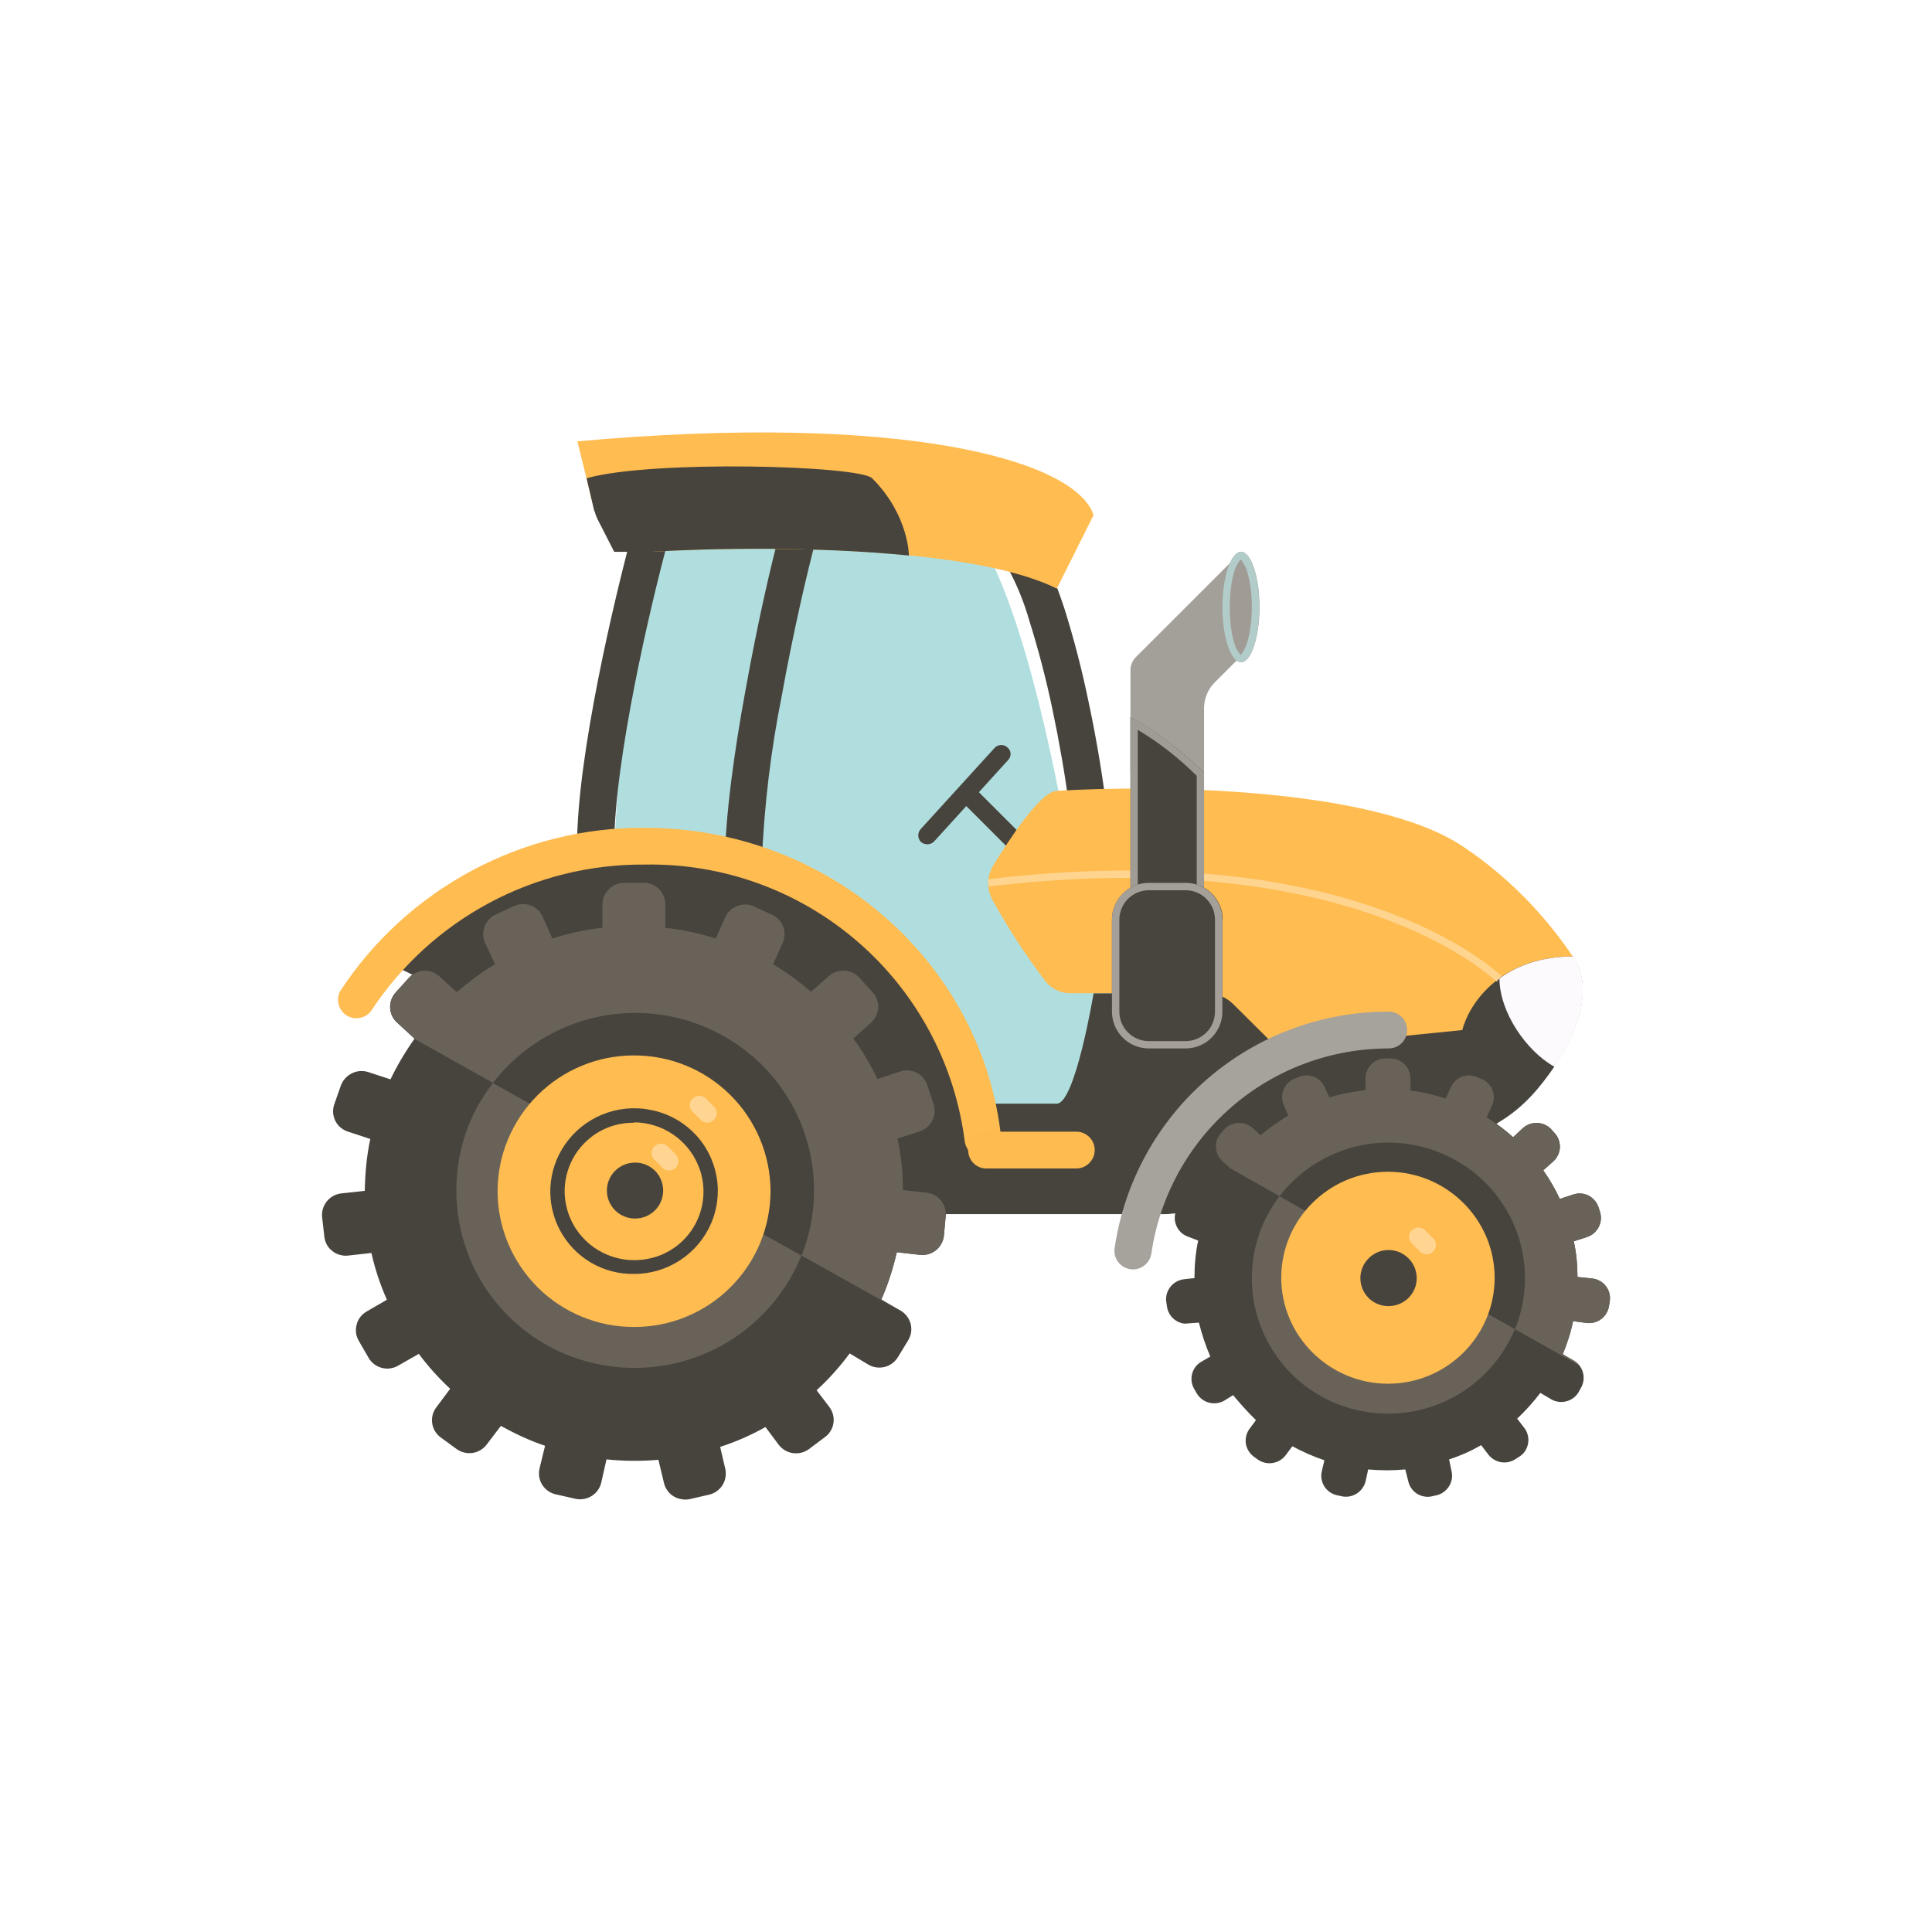 <svg width="24" height="24" viewBox="0 0 24 24" fill="none" xmlns="http://www.w3.org/2000/svg">
<rect x="0" y="0" width="24" height="24" fill="#808080" stroke="none"/>
<g clip-path="url(#clip0_328_28620)">
<path d="M24 0H0V24H24V0Z" fill="white"/>
<path d="M13.585 12.339C13.128 9.368 12.671 7.311 11.981 6.397C11.295 6.169 9.28 5.849 8.544 6.397C7.813 6.946 7.703 9.368 7.63 10.511L10.377 11.425L12.438 13.938H13.123C13.352 13.861 13.763 13.436 13.581 12.339H13.585Z" fill="#B0DEDE"/>
<path d="M11.898 9.908L12.584 10.594L12.748 10.429L12.063 9.744L11.898 9.908Z" fill="#47443D"/>
<path d="M12.515 9.285C12.494 9.265 12.465 9.254 12.435 9.255C12.405 9.256 12.376 9.268 12.356 9.29L11.441 10.295C11.396 10.341 11.396 10.414 11.441 10.46C11.492 10.501 11.565 10.496 11.606 10.451L12.52 9.445C12.566 9.4 12.566 9.326 12.515 9.285Z" fill="#47443D"/>
<path d="M15.419 6.855V8.148L15.094 8.473C15.008 8.557 14.959 8.672 14.957 8.793V9.597H14.043V8.317C14.045 8.259 14.07 8.203 14.111 8.162L15.419 6.855Z" fill="#A39F99"/>
<path d="M7.168 10.512C7.168 9.383 7.639 7.404 7.867 6.567L8.306 6.691C8.078 7.527 7.63 9.451 7.63 10.512H7.168ZM9.266 8.546C9.408 7.756 9.581 6.992 9.7 6.567L10.139 6.691C10.029 7.102 9.855 7.847 9.714 8.629C9.574 9.325 9.49 10.031 9.462 10.74H9.005C9.005 10.169 9.12 9.333 9.266 8.546ZM12.785 7.705C12.713 7.453 12.611 7.21 12.479 6.983L12.858 6.732C12.991 6.928 13.114 7.23 13.224 7.564C13.342 7.941 13.441 8.324 13.521 8.711C13.695 9.525 13.813 10.402 13.813 10.969H13.357C13.357 10.443 13.242 9.607 13.073 8.807C12.995 8.435 12.899 8.068 12.785 7.705Z" fill="#47443D"/>
<path d="M7.168 5.483C11.204 5.118 13.357 5.712 13.585 6.398L13.128 7.312C12.027 6.763 9.307 6.782 8.087 6.855L7.547 6.498C7.451 6.434 7.382 6.336 7.355 6.224L7.173 5.483H7.168Z" fill="#FFBC50"/>
<path d="M7.383 6.352L7.287 5.941C8.087 5.712 10.669 5.781 10.834 5.941C11.291 6.398 11.291 6.901 11.291 6.901C10.139 6.786 8.832 6.809 8.087 6.855H7.63L7.42 6.444C7.406 6.414 7.395 6.384 7.388 6.352H7.383Z" fill="#47443D"/>
<path d="M13.124 9.825C14.349 9.747 17.064 9.779 18.165 10.51C18.842 10.958 19.294 11.516 19.537 11.882C19.537 11.882 19.642 12.439 19.198 12.796L18.622 13.253H15.875L15.327 12.521C15.284 12.464 15.229 12.418 15.166 12.387C15.102 12.355 15.032 12.338 14.961 12.338H13.316C13.256 12.341 13.196 12.33 13.14 12.306C13.085 12.283 13.036 12.247 12.996 12.201C12.75 11.88 12.529 11.541 12.333 11.187C12.295 11.121 12.275 11.045 12.276 10.969C12.277 10.893 12.298 10.818 12.338 10.752C12.539 10.423 12.923 9.838 13.124 9.825Z" fill="#FFBC50"/>
<path d="M14.499 15.082C15.413 15.004 17.525 14.67 18.622 13.939C18.951 13.742 19.147 13.482 19.307 13.253C19.764 12.568 19.705 12.102 19.536 11.882C18.622 11.882 18.242 12.49 18.165 12.796L15.875 13.025L15.322 12.476C15.237 12.39 15.123 12.341 15.002 12.339H13.585C13.585 12.339 13.357 13.71 13.128 13.71H11.981L11.067 11.654L8.544 10.511L6.254 10.739L4.654 11.882L11.295 15.082H14.499Z" fill="#47443D"/>
<path d="M19.312 13.253C19.769 12.567 19.705 12.101 19.541 11.882C19.138 11.882 18.837 12 18.627 12.156C18.627 12.567 18.956 13.056 19.312 13.253Z" fill="#FCFAFD"/>
<path d="M8.009 10.74C8.981 10.722 9.925 11.065 10.659 11.702C11.394 12.339 11.866 13.226 11.986 14.191C11.997 14.246 12.028 14.295 12.074 14.329C12.12 14.363 12.176 14.378 12.232 14.372C12.289 14.367 12.341 14.34 12.379 14.298C12.417 14.256 12.438 14.201 12.438 14.145C12.209 11.969 10.308 10.283 8.009 10.283C7.26 10.278 6.522 10.461 5.862 10.815C5.202 11.168 4.64 11.681 4.229 12.307C4.2 12.358 4.192 12.418 4.206 12.475C4.22 12.532 4.255 12.581 4.304 12.613C4.353 12.645 4.413 12.656 4.47 12.645C4.528 12.634 4.579 12.602 4.613 12.554C4.983 11.992 5.487 11.532 6.08 11.215C6.673 10.898 7.337 10.735 8.009 10.74Z" fill="#FFBC50"/>
<path d="M17.48 12.796C17.48 12.735 17.455 12.677 17.413 12.634C17.37 12.591 17.312 12.567 17.251 12.567C16.425 12.566 15.626 12.861 15 13.401C14.374 13.941 13.965 14.689 13.846 15.506C13.837 15.567 13.853 15.628 13.89 15.677C13.927 15.726 13.982 15.758 14.043 15.767C14.103 15.775 14.165 15.759 14.213 15.722C14.262 15.685 14.294 15.631 14.303 15.57C14.406 14.863 14.761 14.216 15.303 13.748C15.844 13.28 16.536 13.024 17.251 13.024C17.312 13.024 17.37 13 17.413 12.957C17.455 12.915 17.48 12.857 17.48 12.796Z" fill="#A6A29C"/>
<path d="M13.599 14.286C13.599 14.226 13.575 14.168 13.532 14.125C13.489 14.082 13.431 14.058 13.37 14.058H12.251V14.515H13.375C13.435 14.514 13.492 14.489 13.533 14.446C13.575 14.404 13.599 14.346 13.599 14.286ZM12.027 14.286C12.027 14.414 12.127 14.515 12.251 14.515V14.058C12.19 14.058 12.132 14.082 12.089 14.125C12.046 14.168 12.022 14.226 12.022 14.286H12.027Z" fill="#FEBC50"/>
<path d="M15.19 7.54C15.19 7.92 15.29 8.226 15.418 8.226C15.541 8.226 15.646 7.92 15.646 7.54C15.646 7.166 15.541 6.855 15.418 6.855C15.29 6.855 15.19 7.166 15.19 7.54Z" fill="#A09B95"/>
<path d="M15.419 8.134L15.428 8.116C15.454 8.08 15.474 8.04 15.487 7.997C15.524 7.888 15.551 7.723 15.551 7.54C15.551 7.357 15.524 7.198 15.487 7.083C15.473 7.042 15.453 7.004 15.428 6.969C15.424 6.962 15.419 6.956 15.414 6.951L15.396 6.969C15.37 7.005 15.35 7.045 15.336 7.088C15.3 7.198 15.277 7.362 15.277 7.545C15.277 7.728 15.3 7.888 15.336 8.002C15.355 8.057 15.377 8.093 15.396 8.116C15.401 8.123 15.407 8.129 15.414 8.134H15.419ZM15.414 8.226C15.291 8.226 15.185 7.92 15.185 7.54C15.185 7.166 15.291 6.855 15.414 6.855C15.542 6.855 15.643 7.166 15.643 7.54C15.643 7.92 15.542 8.226 15.414 8.226Z" fill="#B2CCC9"/>
<path d="M4.001 15.117L4.029 15.36C4.034 15.413 4.055 15.463 4.089 15.504C4.124 15.544 4.169 15.574 4.221 15.588C4.253 15.597 4.289 15.602 4.326 15.597L4.614 15.565C4.659 15.767 4.723 15.958 4.806 16.146L4.554 16.292C4.524 16.31 4.497 16.333 4.475 16.361C4.454 16.389 4.438 16.421 4.43 16.455C4.421 16.489 4.419 16.524 4.423 16.559C4.428 16.594 4.44 16.628 4.458 16.658L4.582 16.873C4.619 16.933 4.677 16.976 4.746 16.993C4.814 17.01 4.886 17 4.947 16.964L5.203 16.818C5.317 16.973 5.45 17.119 5.592 17.252L5.418 17.485C5.376 17.541 5.359 17.612 5.369 17.681C5.379 17.751 5.417 17.813 5.473 17.855L5.674 18.002C5.731 18.042 5.801 18.059 5.87 18.049C5.939 18.039 6.002 18.002 6.044 17.947L6.222 17.713C6.396 17.809 6.579 17.896 6.771 17.96L6.702 18.244C6.694 18.278 6.693 18.314 6.699 18.349C6.705 18.384 6.718 18.417 6.737 18.447C6.757 18.477 6.782 18.503 6.811 18.523C6.84 18.543 6.873 18.557 6.908 18.564L7.15 18.619C7.22 18.634 7.293 18.62 7.353 18.582C7.413 18.543 7.455 18.483 7.47 18.413L7.534 18.129C7.748 18.151 7.964 18.153 8.179 18.134L8.247 18.417C8.258 18.469 8.285 18.517 8.323 18.553C8.361 18.59 8.41 18.614 8.462 18.623C8.497 18.63 8.532 18.63 8.567 18.623L8.805 18.568C8.874 18.553 8.935 18.511 8.974 18.451C9.012 18.391 9.025 18.318 9.01 18.248L8.946 17.974C9.143 17.91 9.33 17.828 9.509 17.727L9.673 17.947C9.716 18.003 9.779 18.041 9.849 18.051C9.919 18.061 9.991 18.044 10.048 18.002L10.244 17.855C10.273 17.835 10.298 17.809 10.316 17.779C10.335 17.749 10.348 17.715 10.353 17.68C10.359 17.645 10.357 17.61 10.349 17.576C10.34 17.541 10.325 17.509 10.304 17.48L10.144 17.27C10.295 17.133 10.432 16.978 10.555 16.813L10.784 16.95C10.845 16.987 10.918 16.998 10.988 16.981C11.057 16.964 11.117 16.92 11.154 16.859L11.282 16.649C11.3 16.619 11.312 16.585 11.318 16.551C11.323 16.516 11.321 16.481 11.313 16.447C11.304 16.413 11.289 16.381 11.268 16.353C11.247 16.325 11.221 16.301 11.191 16.283L10.948 16.146C11.031 15.954 11.095 15.757 11.14 15.556L11.428 15.588C11.498 15.596 11.569 15.576 11.624 15.533C11.68 15.489 11.716 15.425 11.725 15.355L11.748 15.108C11.754 15.056 11.744 15.004 11.719 14.957C11.695 14.911 11.657 14.873 11.611 14.848C11.581 14.831 11.549 14.821 11.515 14.816L11.218 14.784C11.218 14.569 11.195 14.354 11.149 14.144L11.428 14.053C11.479 14.036 11.523 14.004 11.556 13.962C11.588 13.919 11.608 13.868 11.611 13.815C11.611 13.783 11.611 13.746 11.597 13.714L11.52 13.481C11.509 13.447 11.491 13.416 11.468 13.389C11.445 13.362 11.416 13.339 11.384 13.324C11.352 13.308 11.317 13.299 11.282 13.297C11.246 13.295 11.21 13.3 11.177 13.312L10.903 13.404C10.816 13.23 10.72 13.061 10.601 12.901L10.82 12.704C10.847 12.681 10.868 12.652 10.884 12.62C10.899 12.588 10.908 12.554 10.91 12.519C10.911 12.483 10.906 12.448 10.894 12.415C10.882 12.381 10.863 12.351 10.839 12.325L10.674 12.142C10.626 12.09 10.558 12.06 10.487 12.057C10.416 12.055 10.347 12.08 10.295 12.128L10.075 12.32C9.929 12.193 9.771 12.078 9.605 11.978L9.723 11.713C9.738 11.68 9.746 11.646 9.746 11.611C9.747 11.576 9.741 11.541 9.728 11.508C9.716 11.475 9.697 11.445 9.672 11.42C9.648 11.395 9.619 11.374 9.586 11.361L9.367 11.26C9.302 11.23 9.228 11.228 9.161 11.253C9.095 11.278 9.04 11.328 9.01 11.393L8.892 11.658C8.688 11.594 8.478 11.549 8.265 11.525V11.233C8.265 11.162 8.237 11.095 8.188 11.045C8.138 10.995 8.071 10.967 8 10.967H7.754C7.683 10.967 7.615 10.995 7.564 11.045C7.514 11.095 7.485 11.162 7.484 11.233V11.525C7.274 11.548 7.063 11.594 6.862 11.658L6.743 11.393C6.73 11.36 6.709 11.33 6.684 11.305C6.658 11.28 6.628 11.261 6.594 11.248C6.561 11.235 6.526 11.229 6.49 11.231C6.454 11.232 6.419 11.24 6.387 11.255L6.158 11.361C6.111 11.383 6.071 11.418 6.043 11.463C6.016 11.508 6.002 11.559 6.003 11.612C6.003 11.649 6.012 11.681 6.026 11.713L6.149 11.978C5.98 12.078 5.825 12.197 5.674 12.325L5.459 12.128C5.406 12.081 5.337 12.056 5.266 12.059C5.195 12.063 5.128 12.094 5.08 12.147L4.915 12.329C4.892 12.355 4.874 12.386 4.862 12.418C4.85 12.451 4.845 12.486 4.847 12.521C4.848 12.556 4.857 12.59 4.872 12.621C4.887 12.653 4.908 12.681 4.934 12.704L5.148 12.901V12.905C5.034 13.066 4.934 13.235 4.851 13.408L4.572 13.317C4.505 13.296 4.432 13.302 4.37 13.334C4.307 13.365 4.258 13.42 4.234 13.486L4.152 13.719C4.141 13.752 4.136 13.787 4.138 13.823C4.141 13.858 4.15 13.892 4.166 13.924C4.181 13.955 4.203 13.983 4.23 14.006C4.257 14.029 4.288 14.046 4.321 14.057L4.6 14.149C4.554 14.359 4.536 14.578 4.531 14.793L4.239 14.825C4.169 14.833 4.105 14.868 4.06 14.923C4.016 14.978 3.995 15.047 4.001 15.117Z" fill="#47443D"/>
<path d="M4.933 12.704L5.148 12.901V12.905L11.208 16.297C11.201 16.292 11.193 16.287 11.185 16.283L10.948 16.141C11.03 15.954 11.094 15.757 11.14 15.556L11.428 15.588C11.498 15.596 11.568 15.576 11.624 15.533C11.679 15.489 11.716 15.425 11.725 15.355L11.747 15.108C11.753 15.056 11.743 15.004 11.719 14.957C11.694 14.911 11.656 14.873 11.61 14.848C11.581 14.831 11.548 14.821 11.514 14.816L11.217 14.784C11.217 14.569 11.194 14.354 11.149 14.144L11.428 14.053C11.478 14.036 11.523 14.004 11.555 13.962C11.588 13.919 11.607 13.868 11.61 13.815C11.61 13.783 11.61 13.746 11.597 13.714L11.519 13.481C11.508 13.447 11.491 13.416 11.467 13.389C11.444 13.362 11.416 13.339 11.384 13.324C11.352 13.308 11.317 13.299 11.281 13.297C11.245 13.295 11.21 13.3 11.176 13.312L10.902 13.404C10.815 13.23 10.719 13.061 10.6 12.901L10.82 12.704C10.846 12.681 10.868 12.652 10.883 12.62C10.898 12.588 10.907 12.554 10.909 12.519C10.911 12.483 10.905 12.448 10.893 12.415C10.881 12.381 10.862 12.351 10.838 12.325L10.673 12.142C10.625 12.09 10.558 12.06 10.487 12.057C10.415 12.055 10.346 12.08 10.294 12.128L10.075 12.32C9.928 12.193 9.77 12.078 9.604 11.978L9.723 11.713C9.737 11.68 9.745 11.646 9.746 11.611C9.747 11.576 9.741 11.541 9.728 11.508C9.715 11.475 9.696 11.445 9.672 11.42C9.647 11.395 9.618 11.374 9.586 11.361L9.366 11.26C9.301 11.23 9.227 11.228 9.161 11.253C9.094 11.278 9.04 11.328 9.01 11.393L8.891 11.658C8.687 11.594 8.477 11.549 8.265 11.525V11.233C8.265 11.162 8.237 11.095 8.187 11.045C8.137 10.995 8.07 10.967 8 10.967H7.753C7.682 10.967 7.614 10.995 7.564 11.045C7.513 11.095 7.484 11.162 7.483 11.233V11.525C7.273 11.548 7.063 11.594 6.862 11.658L6.743 11.393C6.729 11.36 6.709 11.33 6.683 11.305C6.657 11.28 6.627 11.261 6.594 11.248C6.56 11.235 6.525 11.229 6.489 11.231C6.454 11.232 6.419 11.24 6.386 11.255L6.158 11.361C6.11 11.383 6.07 11.418 6.043 11.463C6.015 11.508 6.001 11.559 6.002 11.612C6.002 11.649 6.012 11.681 6.025 11.713L6.149 11.978C5.98 12.078 5.824 12.197 5.673 12.325L5.458 12.128C5.406 12.081 5.336 12.056 5.265 12.059C5.194 12.063 5.127 12.094 5.079 12.147L4.915 12.329C4.891 12.355 4.873 12.386 4.861 12.418C4.849 12.451 4.844 12.486 4.846 12.521C4.848 12.556 4.856 12.59 4.871 12.621C4.886 12.653 4.907 12.681 4.933 12.704Z" fill="#686259"/>
<path d="M5.669 14.789C5.668 15.304 5.848 15.803 6.178 16.199C6.508 16.595 6.967 16.863 7.474 16.955C7.981 17.05 8.505 16.966 8.957 16.719C9.41 16.471 9.762 16.075 9.956 15.597C10.077 15.295 10.129 14.969 10.109 14.643C10.088 14.318 9.995 14.001 9.837 13.716C9.678 13.431 9.458 13.185 9.193 12.996C8.927 12.807 8.623 12.679 8.302 12.622C7.819 12.533 7.321 12.604 6.884 12.826C6.446 13.047 6.093 13.406 5.879 13.847C5.74 14.141 5.668 14.463 5.669 14.789Z" fill="#686259"/>
<path d="M6.122 13.454L9.957 15.598C10.155 15.101 10.164 14.55 9.984 14.046C9.804 13.543 9.447 13.123 8.979 12.865C8.511 12.604 7.965 12.521 7.441 12.629C6.917 12.737 6.449 13.03 6.122 13.454Z" fill="#47443D"/>
<path d="M7.876 16.484C7.654 16.485 7.434 16.442 7.229 16.357C7.023 16.273 6.837 16.149 6.679 15.992C6.522 15.835 6.397 15.649 6.311 15.444C6.226 15.239 6.181 15.02 6.181 14.797C6.182 14.35 6.361 13.921 6.678 13.605C6.995 13.289 7.424 13.111 7.872 13.111C8.094 13.11 8.315 13.152 8.521 13.237C8.727 13.321 8.914 13.445 9.072 13.602C9.23 13.758 9.355 13.944 9.441 14.15C9.527 14.355 9.571 14.575 9.572 14.797C9.571 15.02 9.527 15.239 9.442 15.444C9.356 15.649 9.231 15.835 9.073 15.992C8.916 16.149 8.729 16.273 8.524 16.357C8.318 16.442 8.098 16.485 7.876 16.484Z" fill="#FFBC50"/>
<path d="M7.886 15.137C7.794 15.137 7.706 15.1 7.641 15.035C7.576 14.97 7.539 14.882 7.539 14.79C7.539 14.598 7.694 14.442 7.891 14.442C7.983 14.442 8.071 14.479 8.137 14.544C8.202 14.609 8.238 14.698 8.238 14.79C8.238 14.882 8.202 14.97 8.137 15.035C8.071 15.1 7.983 15.137 7.891 15.137H7.886Z" fill="#47443D"/>
<path d="M7.877 15.825C8.082 15.826 8.282 15.765 8.453 15.652C8.623 15.54 8.757 15.379 8.837 15.19C8.896 15.049 8.923 14.896 8.916 14.744C8.908 14.591 8.866 14.442 8.794 14.307C8.721 14.172 8.619 14.056 8.495 13.966C8.371 13.876 8.229 13.815 8.078 13.787C7.877 13.747 7.669 13.768 7.48 13.846C7.29 13.924 7.128 14.056 7.013 14.226C6.908 14.381 6.847 14.562 6.837 14.749C6.828 14.937 6.87 15.123 6.959 15.288C7.048 15.453 7.181 15.591 7.343 15.686C7.505 15.78 7.69 15.829 7.877 15.825ZM7.877 13.942C8.047 13.943 8.213 13.994 8.354 14.088C8.496 14.182 8.606 14.316 8.672 14.473C8.722 14.59 8.744 14.716 8.738 14.843C8.732 14.969 8.698 15.093 8.638 15.205C8.578 15.317 8.494 15.414 8.391 15.489C8.289 15.564 8.171 15.615 8.046 15.638C7.879 15.671 7.706 15.654 7.548 15.589C7.39 15.524 7.255 15.414 7.16 15.273C7.073 15.144 7.023 14.993 7.015 14.838C7.008 14.683 7.043 14.529 7.117 14.392C7.191 14.256 7.301 14.142 7.435 14.063C7.569 13.985 7.722 13.945 7.877 13.947V13.942Z" fill="#47443D"/>
<path d="M8.769 13.647L8.869 13.747C8.915 13.793 8.915 13.866 8.869 13.912C8.823 13.958 8.75 13.958 8.705 13.912L8.604 13.811C8.593 13.801 8.584 13.788 8.578 13.774C8.572 13.76 8.569 13.745 8.569 13.729C8.569 13.714 8.572 13.698 8.578 13.684C8.584 13.67 8.593 13.658 8.604 13.647C8.65 13.601 8.723 13.601 8.769 13.647ZM8.298 14.241L8.394 14.342C8.44 14.387 8.44 14.46 8.394 14.506C8.348 14.552 8.275 14.552 8.229 14.506L8.129 14.406C8.118 14.395 8.109 14.382 8.103 14.368C8.097 14.354 8.094 14.339 8.094 14.323C8.094 14.308 8.097 14.293 8.103 14.279C8.109 14.264 8.118 14.252 8.129 14.241C8.174 14.195 8.248 14.195 8.293 14.241H8.298Z" fill="#FFD591"/>
<path d="M14.486 16.16L14.495 16.22C14.5 16.27 14.52 16.317 14.551 16.355C14.583 16.393 14.626 16.421 14.674 16.435C14.701 16.444 14.738 16.444 14.765 16.439L14.893 16.43C14.93 16.572 14.975 16.714 15.035 16.851L14.925 16.915C14.897 16.931 14.872 16.952 14.852 16.978C14.832 17.004 14.818 17.033 14.809 17.065C14.801 17.096 14.798 17.129 14.803 17.161C14.807 17.194 14.818 17.225 14.834 17.253L14.866 17.308C14.899 17.365 14.954 17.407 15.018 17.424C15.082 17.441 15.151 17.432 15.209 17.399L15.318 17.331C15.41 17.44 15.501 17.545 15.602 17.641L15.524 17.747C15.504 17.773 15.49 17.802 15.482 17.834C15.474 17.866 15.472 17.898 15.476 17.931C15.481 17.963 15.492 17.994 15.509 18.022C15.526 18.05 15.548 18.075 15.574 18.094L15.624 18.13C15.678 18.169 15.745 18.184 15.809 18.174C15.874 18.164 15.933 18.128 15.972 18.076L16.054 17.966C16.182 18.034 16.315 18.094 16.452 18.14L16.42 18.277C16.412 18.308 16.411 18.341 16.417 18.374C16.422 18.406 16.434 18.437 16.451 18.464C16.469 18.492 16.492 18.516 16.518 18.535C16.545 18.553 16.575 18.567 16.607 18.574L16.667 18.587C16.731 18.601 16.798 18.589 16.853 18.554C16.909 18.519 16.948 18.464 16.964 18.4L16.996 18.254C17.149 18.268 17.304 18.268 17.457 18.254L17.494 18.4C17.501 18.432 17.514 18.462 17.533 18.489C17.552 18.516 17.576 18.538 17.603 18.556C17.631 18.573 17.662 18.585 17.694 18.59C17.726 18.596 17.759 18.595 17.791 18.587L17.85 18.574C17.912 18.558 17.966 18.518 18 18.464C18.034 18.41 18.046 18.344 18.033 18.281L18.001 18.13C18.138 18.085 18.275 18.025 18.399 17.952L18.49 18.071C18.53 18.122 18.588 18.155 18.652 18.165C18.715 18.174 18.78 18.158 18.833 18.121L18.883 18.089C18.91 18.07 18.933 18.046 18.95 18.018C18.967 17.99 18.978 17.959 18.983 17.927C18.989 17.895 18.987 17.862 18.979 17.83C18.972 17.798 18.958 17.768 18.938 17.742L18.847 17.623C18.952 17.523 19.048 17.417 19.135 17.303L19.267 17.381C19.324 17.415 19.392 17.424 19.456 17.408C19.521 17.392 19.576 17.351 19.61 17.294L19.637 17.244C19.671 17.188 19.681 17.121 19.666 17.058C19.651 16.994 19.611 16.94 19.555 16.905L19.413 16.823C19.468 16.686 19.514 16.549 19.541 16.412L19.715 16.435C19.78 16.441 19.846 16.422 19.897 16.381C19.948 16.34 19.981 16.28 19.989 16.215L19.998 16.156C20.002 16.123 20 16.091 19.991 16.059C19.982 16.028 19.966 15.998 19.946 15.973C19.926 15.947 19.9 15.926 19.872 15.911C19.843 15.895 19.812 15.885 19.779 15.882L19.596 15.863C19.596 15.713 19.582 15.566 19.55 15.42L19.72 15.365C19.782 15.343 19.832 15.298 19.862 15.239C19.891 15.18 19.895 15.112 19.875 15.05L19.857 14.995C19.846 14.964 19.83 14.935 19.808 14.911C19.787 14.886 19.761 14.866 19.732 14.851C19.702 14.837 19.67 14.828 19.638 14.826C19.605 14.824 19.572 14.829 19.541 14.839L19.377 14.894C19.319 14.77 19.25 14.65 19.171 14.538L19.299 14.424C19.347 14.379 19.375 14.318 19.378 14.253C19.38 14.188 19.357 14.124 19.313 14.076L19.272 14.03C19.227 13.982 19.165 13.953 19.1 13.95C19.034 13.946 18.969 13.969 18.92 14.012L18.797 14.127C18.696 14.035 18.586 13.953 18.467 13.88L18.536 13.733C18.55 13.704 18.557 13.671 18.558 13.638C18.559 13.605 18.553 13.573 18.541 13.542C18.529 13.511 18.511 13.483 18.488 13.46C18.466 13.436 18.438 13.417 18.408 13.404L18.353 13.382C18.323 13.368 18.291 13.36 18.259 13.359C18.226 13.358 18.193 13.363 18.163 13.374C18.132 13.386 18.104 13.403 18.08 13.426C18.056 13.448 18.037 13.475 18.024 13.505L17.96 13.647C17.817 13.599 17.67 13.566 17.521 13.546V13.395C17.521 13.346 17.506 13.298 17.479 13.257C17.451 13.216 17.412 13.185 17.366 13.167C17.337 13.155 17.306 13.149 17.274 13.148H17.21C17.162 13.149 17.114 13.163 17.074 13.19C17.033 13.217 17.001 13.255 16.982 13.299C16.969 13.33 16.963 13.362 16.964 13.395V13.542C16.813 13.56 16.662 13.587 16.516 13.633L16.456 13.505C16.443 13.475 16.424 13.448 16.4 13.426C16.376 13.403 16.348 13.386 16.318 13.374C16.287 13.363 16.255 13.358 16.222 13.359C16.189 13.36 16.157 13.368 16.127 13.382L16.072 13.404C16.013 13.431 15.967 13.481 15.944 13.541C15.921 13.602 15.923 13.669 15.949 13.729L16.004 13.857C15.885 13.93 15.766 14.012 15.661 14.104L15.56 14.012C15.511 13.969 15.447 13.946 15.381 13.95C15.315 13.953 15.253 13.982 15.209 14.03L15.167 14.076C15.124 14.125 15.102 14.189 15.105 14.254C15.108 14.319 15.137 14.38 15.186 14.424L15.282 14.515C15.199 14.629 15.126 14.753 15.062 14.881L14.939 14.839C14.877 14.82 14.81 14.826 14.752 14.855C14.694 14.884 14.65 14.934 14.628 14.995L14.605 15.054C14.595 15.085 14.592 15.118 14.594 15.15C14.597 15.183 14.606 15.214 14.621 15.243C14.636 15.272 14.656 15.297 14.681 15.319C14.706 15.339 14.734 15.355 14.765 15.365L14.884 15.411C14.852 15.562 14.838 15.717 14.838 15.877L14.71 15.891C14.644 15.898 14.584 15.931 14.542 15.982C14.5 16.033 14.48 16.099 14.486 16.165V16.16Z" fill="#47443D"/>
<path d="M15.185 14.424L15.286 14.515L19.614 16.96C19.597 16.939 19.577 16.921 19.555 16.905L19.413 16.823C19.468 16.691 19.513 16.554 19.541 16.412L19.714 16.435C19.78 16.441 19.845 16.422 19.896 16.381C19.947 16.34 19.981 16.28 19.989 16.215L19.998 16.156C20.002 16.123 19.999 16.091 19.99 16.059C19.981 16.028 19.966 15.998 19.945 15.973C19.925 15.947 19.9 15.926 19.871 15.911C19.842 15.895 19.811 15.885 19.778 15.882L19.596 15.863C19.596 15.713 19.582 15.566 19.55 15.42L19.719 15.365C19.781 15.343 19.832 15.298 19.861 15.239C19.89 15.18 19.895 15.112 19.874 15.05L19.856 14.995C19.846 14.964 19.829 14.935 19.808 14.911C19.787 14.886 19.76 14.866 19.731 14.851C19.702 14.837 19.67 14.828 19.637 14.826C19.604 14.824 19.572 14.829 19.541 14.839L19.376 14.894C19.318 14.77 19.249 14.65 19.171 14.538L19.299 14.424C19.346 14.379 19.374 14.318 19.377 14.253C19.379 14.188 19.356 14.124 19.312 14.076L19.271 14.03C19.227 13.982 19.165 13.953 19.099 13.95C19.033 13.946 18.969 13.969 18.919 14.012L18.796 14.127C18.695 14.035 18.586 13.953 18.467 13.88L18.535 13.733C18.549 13.704 18.556 13.671 18.557 13.638C18.558 13.605 18.552 13.573 18.541 13.542C18.529 13.511 18.511 13.483 18.488 13.46C18.465 13.436 18.438 13.417 18.407 13.404L18.352 13.382C18.323 13.368 18.291 13.36 18.258 13.359C18.225 13.358 18.193 13.363 18.162 13.374C18.131 13.386 18.104 13.403 18.08 13.426C18.056 13.448 18.037 13.475 18.023 13.505L17.959 13.647C17.817 13.599 17.67 13.566 17.521 13.546V13.395C17.52 13.346 17.506 13.298 17.478 13.257C17.45 13.216 17.411 13.185 17.365 13.167C17.336 13.155 17.305 13.149 17.274 13.148H17.21C17.144 13.148 17.081 13.175 17.035 13.221C16.989 13.267 16.963 13.33 16.963 13.395V13.542C16.812 13.56 16.661 13.587 16.515 13.633L16.456 13.505C16.442 13.475 16.423 13.448 16.399 13.426C16.376 13.403 16.348 13.386 16.317 13.374C16.286 13.363 16.254 13.358 16.221 13.359C16.188 13.36 16.156 13.368 16.127 13.382L16.072 13.404C16.012 13.431 15.966 13.481 15.943 13.541C15.92 13.602 15.922 13.669 15.948 13.729L16.003 13.857C15.884 13.93 15.765 14.012 15.66 14.104L15.56 14.012C15.51 13.969 15.446 13.946 15.38 13.95C15.314 13.953 15.252 13.982 15.208 14.03L15.167 14.076C15.123 14.125 15.101 14.189 15.104 14.254C15.108 14.319 15.137 14.38 15.185 14.424Z" fill="#686259"/>
<path d="M15.551 15.876C15.549 16.278 15.692 16.667 15.953 16.974C16.213 17.279 16.575 17.482 16.972 17.544C17.369 17.608 17.775 17.53 18.12 17.323C18.464 17.117 18.725 16.795 18.855 16.415C18.983 16.037 18.972 15.624 18.823 15.253C18.674 14.882 18.397 14.576 18.042 14.391C17.686 14.203 17.275 14.147 16.882 14.233C16.489 14.32 16.139 14.542 15.894 14.861C15.671 15.153 15.551 15.509 15.551 15.876Z" fill="#47443D"/>
<path d="M15.551 15.876C15.55 16.268 15.687 16.648 15.938 16.951C16.188 17.253 16.536 17.458 16.922 17.53C17.307 17.604 17.706 17.544 18.052 17.358C18.397 17.172 18.668 16.873 18.819 16.511L15.894 14.861C15.671 15.153 15.551 15.509 15.551 15.876Z" fill="#686259"/>
<path d="M17.242 17.189C16.511 17.189 15.916 16.595 15.916 15.873C15.916 15.146 16.511 14.556 17.242 14.556C17.973 14.556 18.567 15.15 18.567 15.873C18.567 16.599 17.973 17.189 17.242 17.189Z" fill="#FFBC50"/>
<path d="M17.247 16.225C17.155 16.225 17.066 16.189 17.001 16.124C16.936 16.058 16.899 15.97 16.899 15.878C16.899 15.785 16.936 15.696 17.002 15.631C17.067 15.565 17.156 15.528 17.249 15.528C17.342 15.528 17.431 15.565 17.496 15.631C17.562 15.696 17.599 15.785 17.599 15.878C17.599 16.07 17.443 16.225 17.247 16.225Z" fill="#47443D"/>
<path d="M17.703 15.283L17.804 15.383C17.85 15.429 17.85 15.502 17.804 15.548C17.758 15.594 17.685 15.594 17.639 15.548L17.539 15.447C17.528 15.437 17.519 15.424 17.513 15.41C17.507 15.396 17.504 15.38 17.504 15.365C17.504 15.35 17.507 15.335 17.513 15.32C17.519 15.306 17.528 15.293 17.539 15.283C17.585 15.237 17.658 15.237 17.703 15.283Z" fill="#FFD591"/>
<path d="M12.283 11.013C16.099 10.556 17.996 11.667 18.59 12.193L18.654 12.124C18.032 11.575 16.108 10.465 12.273 10.922L12.283 11.013Z" fill="#FFD48F"/>
<path d="M14.957 9.597C14.957 9.597 14.5 9.14 14.043 8.911V12.796H14.957V9.597Z" fill="#47443D"/>
<path d="M14.957 9.597C14.957 9.597 14.559 9.199 14.134 8.957C14.104 8.941 14.074 8.926 14.043 8.911V12.796H14.957V9.597ZM14.866 12.705H14.134V9.067C14.401 9.226 14.646 9.418 14.866 9.638V12.705Z" fill="#9F9C95"/>
<path d="M15.189 11.425C15.189 11.303 15.141 11.187 15.055 11.101C14.97 11.016 14.853 10.967 14.732 10.967H14.275C14.215 10.967 14.155 10.978 14.099 11.001C14.043 11.024 13.992 11.057 13.949 11.1C13.906 11.142 13.872 11.193 13.849 11.249C13.825 11.304 13.813 11.364 13.813 11.425V12.567C13.813 12.688 13.862 12.805 13.947 12.89C14.033 12.976 14.149 13.024 14.271 13.024H14.728C14.849 13.024 14.965 12.976 15.051 12.89C15.136 12.805 15.185 12.688 15.185 12.567V11.425H15.189Z" fill="#48453E"/>
<path d="M15.093 11.425C15.093 11.328 15.055 11.235 14.986 11.166C14.918 11.098 14.825 11.059 14.728 11.059H14.271C14.174 11.059 14.081 11.098 14.012 11.166C13.944 11.235 13.905 11.328 13.905 11.425V12.567C13.905 12.768 14.069 12.933 14.271 12.933H14.728C14.825 12.933 14.918 12.894 14.986 12.826C15.055 12.757 15.093 12.664 15.093 12.567V11.425ZM14.728 10.967C14.849 10.967 14.965 11.016 15.051 11.101C15.136 11.187 15.185 11.303 15.185 11.425V12.567C15.185 12.688 15.136 12.805 15.051 12.89C14.965 12.976 14.849 13.024 14.728 13.024H14.271C14.149 13.024 14.033 12.976 13.947 12.89C13.862 12.805 13.813 12.688 13.813 12.567V11.425C13.813 11.303 13.862 11.187 13.947 11.101C14.033 11.016 14.149 10.967 14.271 10.967H14.728Z" fill="#A49F98"/>
</g>
<defs>
<clipPath id="clip0_328_28620">
<rect width="24" height="24" fill="white"/>
</clipPath>
</defs>
</svg>
